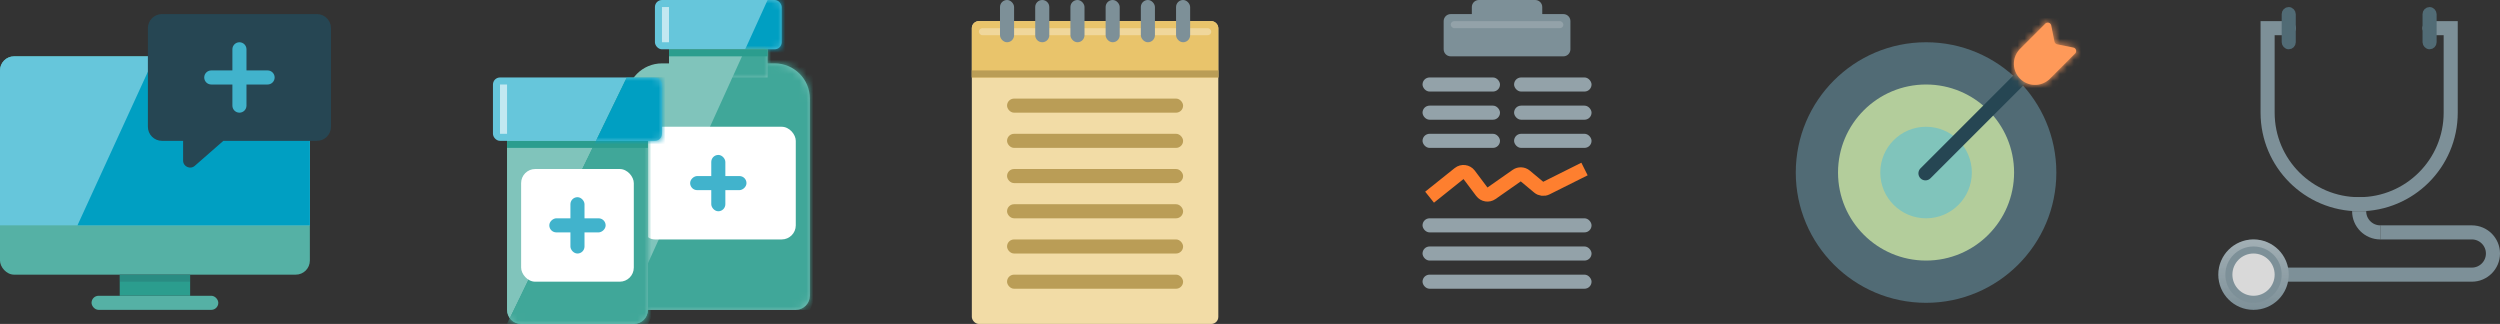 <svg width="355" height="46" viewBox="0 0 355 46" fill="none" xmlns="http://www.w3.org/2000/svg">
    <rect x="0" y="0" width="355" height="46" fill="#333333" stroke="none"/>
    <rect y="8" width="44" height="31" rx="2" fill="#55B1A5"/>
    <path d="M0 10C0 8.895 0.895 8 2 8H42C43.105 8 44 8.895 44 10V32H0V10Z" fill="#66C6DB"/>
    <path d="M21.733 8.583C21.895 8.228 22.251 8 22.642 8H42C43.105 8 44 8.895 44 10V32H11L21.733 8.583Z" fill="#009FC2"/>
    <rect x="17" y="39" width="10" height="3" fill="#2B9D8E"/>
    <rect x="13" y="42" width="18" height="2" rx="1" fill="#55B1A5"/>
    <path fill-rule="evenodd" clip-rule="evenodd" d="M23 2C21.895 2 21 2.895 21 4V18C21 19.105 21.895 20 23 20H26L26 22.796C26 23.655 27.012 24.115 27.659 23.549L31.714 20H45C46.105 20 47 19.105 47 18V4C47 2.895 46.105 2 45 2H23Z" fill="#264653"/>
    <path fill-rule="evenodd" clip-rule="evenodd" d="M34 6C33.448 6 33 6.448 33 7V10H30C29.448 10 29 10.448 29 11C29 11.552 29.448 12 30 12H33V15C33 15.552 33.448 16 34 16C34.552 16 35 15.552 35 15V12H38C38.552 12 39 11.552 39 11C39 10.448 38.552 10 38 10H35V7C35 6.448 34.552 6 34 6Z" fill="#41B3CC"/>
    <rect x="17" y="39" width="10" height="1" fill="#264653" fill-opacity="0.2"/>
    <path d="M89 14C89 11.239 91.239 9 94 9H110C112.761 9 115 11.239 115 14V42C115 43.105 114.105 44 113 44H91C89.895 44 89 43.105 89 42V14Z" fill="#80C4BB"/>
    <mask id="mask0_815_7946" style="mask-type:alpha" maskUnits="userSpaceOnUse" x="89" y="9" width="26" height="35">
        <path d="M89 14C89 11.239 91.239 9 94 9H110C112.761 9 115 11.239 115 14V42C115 43.105 114.105 44 113 44H91C89.895 44 89 43.105 89 42V14Z" fill="#2B9D8E"/>
    </mask>
    <g mask="url(#mask0_815_7946)">
        <path d="M109 0H135L115 44H89L109 0Z" fill="#40A799"/>
    </g>
    <rect x="91" y="18" width="22" height="16" rx="2" fill="white"/>
    <rect x="101" y="22" width="2" height="8" rx="1" fill="#41B3CC"/>
    <rect x="98" y="27" width="2" height="8" rx="1" transform="rotate(-90 98 27)" fill="#41B3CC"/>
    <rect x="93" width="18" height="7" rx="1" fill="#66C6DB"/>
    <mask id="mask1_815_7946" style="mask-type:alpha" maskUnits="userSpaceOnUse" x="93" y="0" width="18" height="7">
        <rect x="93" width="18" height="7" rx="1" fill="#41B3CC"/>
    </mask>
    <g mask="url(#mask1_815_7946)">
        <rect x="94" y="1" width="1" height="5" fill="white" fill-opacity="0.6"/>
        <path d="M109 0H135L115 44H89L109 0Z" fill="#009FC2"/>
    </g>
    <rect x="95" y="7" width="14" height="4" fill="#80C4BB"/>
    <mask id="mask2_815_7946" style="mask-type:alpha" maskUnits="userSpaceOnUse" x="95" y="7" width="14" height="4">
        <rect x="95" y="7" width="14" height="4" fill="#2B9D8E"/>
    </mask>
    <g mask="url(#mask2_815_7946)">
        <path d="M109 0H135L115 44H89L109 0Z" fill="#40A799"/>
    </g>
    <rect x="95" y="7" width="14" height="1" fill="#2B9D8E"/>
    <path d="M72 18H92V44C92 45.105 91.105 46 90 46H74C72.895 46 72 45.105 72 44V18Z" fill="#2B9D8E"/>
    <path d="M72 18H92V44C92 45.105 91.105 46 90 46H74C72.895 46 72 45.105 72 44V18Z" fill="#80C4BB"/>
    <mask id="mask3_815_7946" style="mask-type:alpha" maskUnits="userSpaceOnUse" x="72" y="18" width="20" height="28">
        <path d="M72 18H92V44C92 45.105 91.105 46 90 46H74C72.895 46 72 45.105 72 44V18Z" fill="#2B9D8E"/>
        <path d="M72 18H92V44C92 45.105 91.105 46 90 46H74C72.895 46 72 45.105 72 44V18Z" fill="#2B9D8E"/>
    </mask>
    <g mask="url(#mask3_815_7946)">
        <path d="M89 11L109 11L92 46H72L89 11Z" fill="#2B9D8E"/>
        <path d="M89 11L109 11L92 46H72L89 11Z" fill="#40A799"/>
    </g>
    <rect x="72" y="20" width="20" height="1" fill="#2B9D8E"/>
    <rect x="70" y="11" width="24" height="9" rx="1" fill="#66C6DB"/>
    <mask id="mask4_815_7946" style="mask-type:alpha" maskUnits="userSpaceOnUse" x="70" y="11" width="24" height="9">
        <rect x="70" y="11" width="24" height="9" rx="1" fill="#66C6DB"/>
    </mask>
    <g mask="url(#mask4_815_7946)">
        <path d="M89 11L109 11L92 46H72L89 11Z" fill="#2B9D8E"/>
        <path d="M89 11L109 11L92 46H72L89 11Z" fill="#009FC2"/>
    </g>
    <rect x="71" y="12" width="1" height="7" fill="white" fill-opacity="0.6"/>
    <rect x="74" y="24" width="16" height="16" rx="2" fill="white"/>
    <rect x="81" y="28" width="2" height="8" rx="1" fill="#41B3CC"/>
    <rect x="78" y="33" width="2" height="8" rx="1" transform="rotate(-90 78 33)" fill="#41B3CC"/>
    <rect x="138" y="3" width="35" height="43" rx="1" fill="#F2DCA6"/>
    <path d="M138 4C138 3.448 138.448 3 139 3H172C172.552 3 173 3.448 173 4V11H138V4Z" fill="#E9C46B"/>
    <rect x="143" y="14" width="25" height="2" rx="1" fill="#BA9D56"/>
    <rect x="143" y="19" width="25" height="2" rx="1" fill="#BA9D56"/>
    <rect x="143" y="24" width="25" height="2" rx="1" fill="#BA9D56"/>
    <rect x="143" y="29" width="25" height="2" rx="1" fill="#BA9D56"/>
    <rect x="143" y="34" width="25" height="2" rx="1" fill="#BA9D56"/>
    <rect x="143" y="39" width="25" height="2" rx="1" fill="#BA9D56"/>
    <rect x="139" y="4" width="33" height="1" rx="0.5" fill="#F9EDD3" fill-opacity="0.46"/>
    <rect x="138" y="10" width="35" height="1" fill="#BA9D56"/>
    <rect x="142" width="2" height="6" rx="1" fill="#7D9098"/>
    <path d="M147 1C147 0.448 147.448 0 148 0V0C148.552 0 149 0.448 149 1V5C149 5.552 148.552 6 148 6V6C147.448 6 147 5.552 147 5V1Z" fill="#7D9098"/>
    <rect x="152" width="2" height="6" rx="1" fill="#7D9098"/>
    <rect x="157" width="2" height="6" rx="1" fill="#7D9098"/>
    <rect x="162" width="2" height="6" rx="1" fill="#7D9098"/>
    <rect x="167" width="2" height="6" rx="1" fill="#7D9098"/>
    <mask id="path-50-inside-1_815_7946" fill="white">
        <rect x="196" y="4" width="36" height="42" rx="1"/>
    </mask>
    <rect x="196" y="4" width="36" height="42" rx="1" fill="#FFF9EB" stroke="#E9C46B" stroke-width="4" mask="url(#path-50-inside-1_815_7946)"/>
    <path fill-rule="evenodd" clip-rule="evenodd" d="M210 0C209.448 0 209 0.448 209 1V2H206C205.448 2 205 2.448 205 3V7C205 7.552 205.448 8 206 8H222C222.552 8 223 7.552 223 7V3C223 2.448 222.552 2 222 2H219V1C219 0.448 218.552 0 218 0H210Z" fill="#7D9098"/>
    <rect x="215" y="11" width="11" height="2" rx="1" fill="#93A2A9"/>
    <rect x="202" y="11" width="11" height="2" rx="1" fill="#93A2A9"/>
    <rect x="215" y="15" width="11" height="2" rx="1" fill="#93A2A9"/>
    <rect x="202" y="15" width="11" height="2" rx="1" fill="#93A2A9"/>
    <rect x="215" y="19" width="11" height="2" rx="1" fill="#93A2A9"/>
    <rect x="202" y="19" width="11" height="2" rx="1" fill="#93A2A9"/>
    <rect x="202" y="31" width="24" height="2" rx="1" fill="#93A2A9"/>
    <rect x="202" y="35" width="24" height="2" rx="1" fill="#93A2A9"/>
    <rect x="202" y="39" width="24" height="2" rx="1" fill="#93A2A9"/>
    <path d="M203 28L207.194 24.645C207.635 24.292 208.28 24.374 208.619 24.825L210.419 27.226C210.743 27.657 211.351 27.754 211.793 27.445L215.374 24.938C215.743 24.68 216.241 24.701 216.587 24.989L218.498 26.581C218.803 26.836 219.23 26.885 219.585 26.707L225 24" stroke="#FE7F2F" stroke-width="2" stroke-linejoin="round"/>
    <rect x="206" y="3" width="16" height="1" rx="0.5" fill="#93A2A9"/>
    <circle cx="273.5" cy="24.5" r="18.5" fill="#516B75"/>
    <circle cx="273.5" cy="24.5" r="12.5" fill="#B3CD9B"/>
    <circle cx="273.5" cy="24.5" r="6.5" fill="#80C4BB"/>
    <path d="M272.707 25.321C272.317 24.93 272.317 24.297 272.707 23.907L286.849 9.765C287.24 9.374 287.873 9.374 288.263 9.765V9.765C288.654 10.155 288.654 10.788 288.263 11.179L274.121 25.321C273.731 25.712 273.098 25.712 272.707 25.321V25.321Z" fill="#264653"/>
    <mask id="path-67-inside-2_815_7946" fill="white">
        <path fill-rule="evenodd" clip-rule="evenodd" d="M286.849 6.936L290.431 3.354C290.714 3.072 291.197 3.218 291.275 3.61L291.734 5.902C291.773 6.1 291.928 6.255 292.126 6.294L294.418 6.753C294.81 6.831 294.956 7.314 294.674 7.597L291.092 11.179L290.939 11.332C290.936 11.334 290.933 11.336 290.929 11.336V11.336C290.925 11.335 290.922 11.337 290.919 11.339C289.74 12.348 287.965 12.294 286.849 11.179C285.734 10.063 285.68 8.288 286.689 7.109C286.691 7.106 286.693 7.103 286.692 7.099V7.099C286.692 7.096 286.694 7.092 286.696 7.089L286.849 6.936Z"/>
    </mask>
    <path fill-rule="evenodd" clip-rule="evenodd" d="M286.849 6.936L290.431 3.354C290.714 3.072 291.197 3.218 291.275 3.61L291.734 5.902C291.773 6.1 291.928 6.255 292.126 6.294L294.418 6.753C294.81 6.831 294.956 7.314 294.674 7.597L291.092 11.179L290.939 11.332C290.936 11.334 290.933 11.336 290.929 11.336V11.336C290.925 11.335 290.922 11.337 290.919 11.339C289.74 12.348 287.965 12.294 286.849 11.179C285.734 10.063 285.68 8.288 286.689 7.109C286.691 7.106 286.693 7.103 286.692 7.099V7.099C286.692 7.096 286.694 7.092 286.696 7.089L286.849 6.936Z" fill="#FE9959"/>
    <path d="M286.849 6.936L288.263 8.35L286.849 6.936ZM291.092 11.179L292.506 12.593L291.092 11.179ZM286.689 7.109L285.17 5.809L286.689 7.109ZM286.692 7.099L288.689 6.982L286.692 7.099ZM290.939 11.332L289.525 9.917L290.939 11.332ZM294.418 6.753L294.811 4.792L294.418 6.753ZM291.734 5.902L293.695 5.51L291.734 5.902ZM292.126 6.294L292.518 4.333L292.126 6.294ZM290.929 11.336L290.811 13.332L290.929 11.336ZM290.919 11.339L292.219 12.858L290.919 11.339ZM288.263 8.35L291.845 4.768L289.017 1.94L285.435 5.522L288.263 8.35ZM289.314 4.002L289.772 6.294L293.695 5.51L293.236 3.217L289.314 4.002ZM291.734 8.256L294.026 8.714L294.811 4.792L292.518 4.333L291.734 8.256ZM293.26 6.183L289.678 9.765L292.506 12.593L296.088 9.011L293.26 6.183ZM289.678 9.765L289.525 9.917L292.353 12.746L292.506 12.593L289.678 9.765ZM289.618 9.819C289.227 10.154 288.635 10.136 288.263 9.765L285.435 12.593C287.295 14.453 290.253 14.541 292.219 12.858L289.618 9.819ZM288.263 9.765C287.892 9.393 287.874 8.801 288.209 8.41L285.17 5.809C283.487 7.775 283.575 10.733 285.435 12.593L288.263 9.765ZM288.111 8.503L288.263 8.35L285.435 5.522L285.282 5.675L288.111 8.503ZM288.689 6.982C288.722 7.548 288.512 8.102 288.111 8.503L285.282 5.675C284.875 6.081 284.662 6.643 284.696 7.217L288.689 6.982ZM288.209 8.41C288.544 8.018 288.72 7.508 288.689 6.982L284.696 7.217C284.665 6.698 284.839 6.195 285.17 5.809L288.209 8.41ZM289.525 9.917C289.926 9.516 290.48 9.306 291.046 9.339L290.811 13.332C291.385 13.366 291.947 13.152 292.353 12.746L289.525 9.917ZM294.026 8.714C292.851 8.479 292.413 7.03 293.26 6.183L296.088 9.011C297.5 7.599 296.769 5.183 294.811 4.792L294.026 8.714ZM289.772 6.294C289.97 7.284 290.744 8.058 291.734 8.256L292.518 4.333C293.112 4.452 293.576 4.916 293.695 5.51L289.772 6.294ZM291.046 9.339C290.52 9.308 290.01 9.484 289.618 9.819L292.219 12.858C291.833 13.189 291.33 13.363 290.811 13.332L291.046 9.339ZM291.845 4.768C290.998 5.616 289.549 5.177 289.314 4.002L293.236 3.217C292.845 1.259 290.429 0.528 289.017 1.94L291.845 4.768Z" fill="#FE9959" mask="url(#path-67-inside-2_815_7946)"/>
    <path d="M325 4H322V16C322 23.18 327.82 29 335 29V29C342.18 29 348 23.18 348 16V4H345" stroke="#7D9098" stroke-width="2" stroke-linecap="round"/>
    <rect x="324.5" y="1.5" width="1" height="5" rx="0.5" fill="#2B9D8E" stroke="#516B75"/>
    <rect x="344.5" y="1.5" width="1" height="5" rx="0.5" fill="#2B9D8E" stroke="#516B75"/>
    <path d="M324 39H351C352.657 39 354 37.657 354 36V36C354 34.343 352.657 33 351 33H338" stroke="#7D9098" stroke-width="2"/>
    <path d="M338 33C336.343 33 335 31.657 335 30" stroke="#7D9098" stroke-width="2"/>
    <rect x="334" y="28" width="2" height="2" fill="#7D9098"/>
    <circle cx="320" cy="39" r="4" fill="#7D9098" stroke="#7D9098" stroke-width="2"/>
    <circle cx="320" cy="39" r="4.5" stroke="url(#paint0_linear_815_7946)" stroke-opacity="0.32"/>
    <circle cx="320" cy="39" r="3" fill="#D9D9D9"/>
    <defs>
        <linearGradient id="paint0_linear_815_7946" x1="320" y1="34" x2="320" y2="44" gradientUnits="userSpaceOnUse">
            <stop stop-color="#F2F2F2"/>
            <stop offset="1" stop-color="#F2F2F2" stop-opacity="0"/>
        </linearGradient>
    </defs>
</svg>

